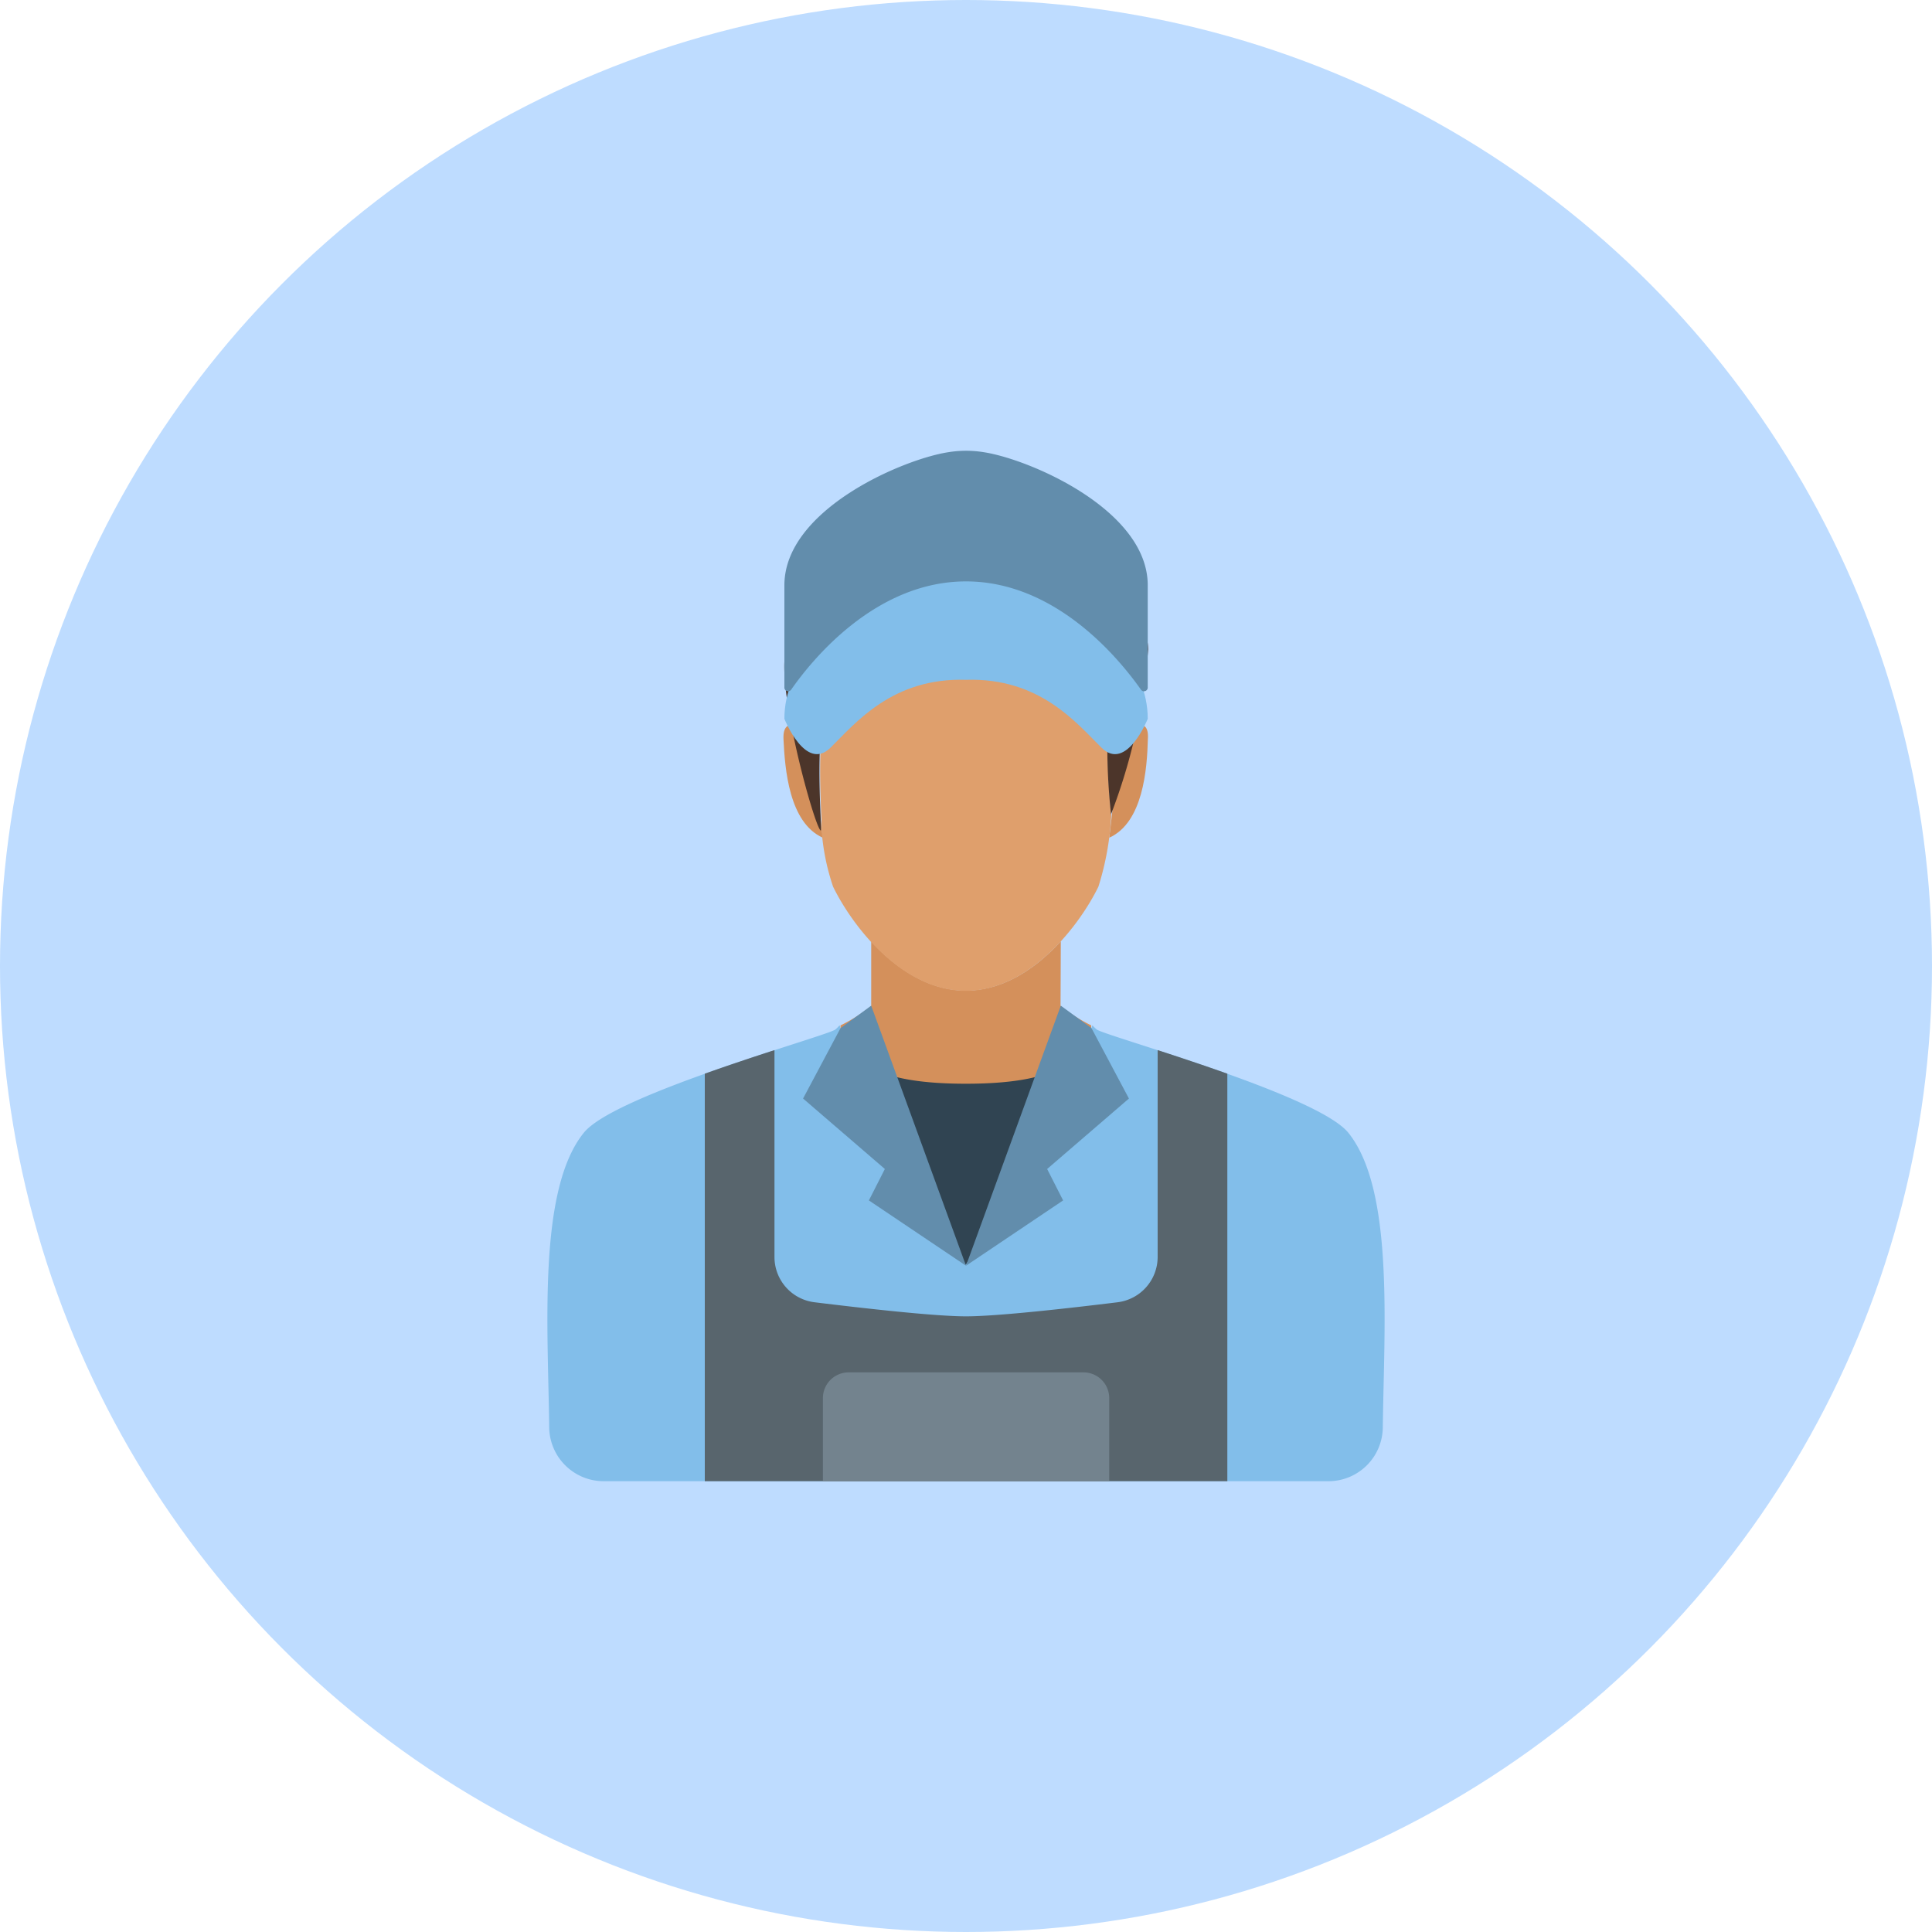 <svg id="katman_1" data-name="katman 1" xmlns="http://www.w3.org/2000/svg" viewBox="0 0 150 150"><defs><style>.cls-1{opacity:0.35;}.cls-2{fill:#449bff;}.cls-3{fill:#82beea;}.cls-4{fill:#304452;}.cls-5{fill:#d4905b;}.cls-6{fill:#df9f6c;}.cls-7{fill:#4c352a;}.cls-8{fill:#58656d;}.cls-9{fill:#628dac;}.cls-10{fill:#73838e;}</style></defs><g class="cls-1"><circle class="cls-2" cx="75" cy="75" r="75"/></g><path class="cls-3" d="M990,552.93c-2.47-3-18.9-7.51-19.52-8a3.3,3.3,0,0,1-.34-.33c-.66,2.54-2.81,3-9.81,4.53-7-1.55-9.15-2-9.81-4.53a3.37,3.37,0,0,1-.33.33c-.63.5-17.06,5-19.52,8-3.6,4.42-2.79,15.16-2.7,22.91a4.23,4.23,0,0,0,4.25,4.16h56.23a4.22,4.22,0,0,0,4.24-4.16C992.78,568.09,993.59,557.35,990,552.93Z" transform="translate(-885.33 -465)"/><path class="cls-4" d="M968.31,549.61l.85-3.31c-1.26,1.16-3.79,1.71-8.83,2.82a48,48,0,0,1-7.41-2l5,11.33,2.39,4.76Z" transform="translate(-885.33 -465)"/><path class="cls-5" d="M972.15,522.13c-.17,2.77-.4,5.65-.7,7.91,2.63-1.18,2.94-5.33,3-7.65C974.59,520.42,972.88,521.56,972.15,522.13Z" transform="translate(-885.33 -465)"/><path class="cls-5" d="M948.51,522.13c.18,2.77.41,5.65.7,7.91-2.62-1.18-2.94-5.33-3.05-7.65C946.07,520.42,947.79,521.56,948.51,522.13Z" transform="translate(-885.33 -465)"/><path class="cls-5" d="M967.69,538.08c-1.88,2.06-4.42,3.83-7.37,3.83h0c-2.93,0-5.46-1.76-7.35-3.81v5a12.49,12.49,0,0,1-2.38,1.51s0,.1,0,.28c.75,2.58,2.81,4.25,9.73,4.25s9-1.67,9.73-4.25c0-.18,0-.28,0-.28a13.17,13.17,0,0,1-2.38-1.51Z" transform="translate(-885.33 -465)"/><path class="cls-6" d="M971.44,520.22a15.34,15.34,0,0,0-.72-4.46c-1.18-2.07-4.79-3-5.43-3s-3,1.6-3.79,1.85a11.32,11.32,0,0,1-5.91-.51c-1.05-.49-2.82,1.14-4,1.55-3.56,1.24-2.37,13-2.47,13.81a17.58,17.58,0,0,0,.89,4.38c1.43,2.94,5.27,8.09,10.3,8.09h0c5,0,8.87-5.15,10.3-8.09a22.12,22.12,0,0,0,1-5.6A47.16,47.16,0,0,1,971.44,520.22Z" transform="translate(-885.33 -465)"/><path class="cls-7" d="M971.59,528.22a48.21,48.21,0,0,1-.21-8,15.34,15.34,0,0,0-.72-4.46c-1.17-2.07-4.79-3-5.43-3s-3,1.6-3.78,1.85a11.35,11.35,0,0,1-5.92-.51c-1-.49-2.81,1.14-4,1.55-3.6,1.26-2.33,13.36-2.47,13.84-.45-.13-3.54-11.22-2.69-14.07.26-.88,0-2.68.35-3.47a36.19,36.19,0,0,1,2.08-4.24c.5-.57,3.19-1.3,3.64-2.74s2.58-.63,3.06-.85.46-1.12,1.07-1.43c1.1-.55,3.32.87,3.47.94s1.06-.68.05-2.08c0,0,2.76-1.29,5.36,2.49a2.16,2.16,0,0,0,0-2s1.21-.21,3.07,3.58c0,0,.69-.68,1.21-.68,0,0-.48,2.81-.13,3.38,0,0,4.87,3.59,4.87,7.12A45.23,45.23,0,0,1,971.59,528.22Z" transform="translate(-885.33 -465)"/><path class="cls-8" d="M975.21,546.53V562.6a3.55,3.55,0,0,1-3.13,3.51c-3.59.44-9.28,1.09-11.75,1.09s-8.15-.65-11.74-1.09a3.54,3.54,0,0,1-3.13-3.51V546.53c-1.63.53-3.53,1.16-5.41,1.83V580h40.57V548.36C978.74,547.69,976.84,547.06,975.21,546.53Z" transform="translate(-885.33 -465)"/><polygon class="cls-9" points="67.64 78.08 65.26 79.82 62.35 85.29 68.7 90.76 67.46 93.2 75 98.27 67.64 78.08"/><polygon class="cls-9" points="82.36 78.08 84.74 79.82 87.65 85.29 81.3 90.76 82.54 93.2 75 98.27 82.36 78.08"/><path class="cls-10" d="M949.22,573.55V580h22.23v-6.45a2,2,0,0,0-2-2H951.24A2,2,0,0,0,949.22,573.55Z" transform="translate(-885.33 -465)"/><path class="cls-3" d="M960.33,509.17s-14.1,3.16-14.1,11.64c0,0,1.64,4.15,3.58,2.24s4.8-5.45,10.52-5.27c5.73-.18,8.58,3.36,10.52,5.27s3.59-2.24,3.59-2.24C974.44,512.33,960.33,509.17,960.33,509.17Z" transform="translate(-885.33 -465)"/><path class="cls-9" d="M961.72,500.11a8.58,8.58,0,0,0-2.77,0c-3.56.55-12.72,4.48-12.72,10.33v7.91a.29.29,0,0,0,.53.19c1.56-2.24,6.5-8.4,13.57-8.4s12,6.16,13.58,8.4a.29.29,0,0,0,.53-.19v-7.91C974.44,504.59,965.28,500.66,961.72,500.11Z" transform="translate(-885.33 -465)"/></svg>